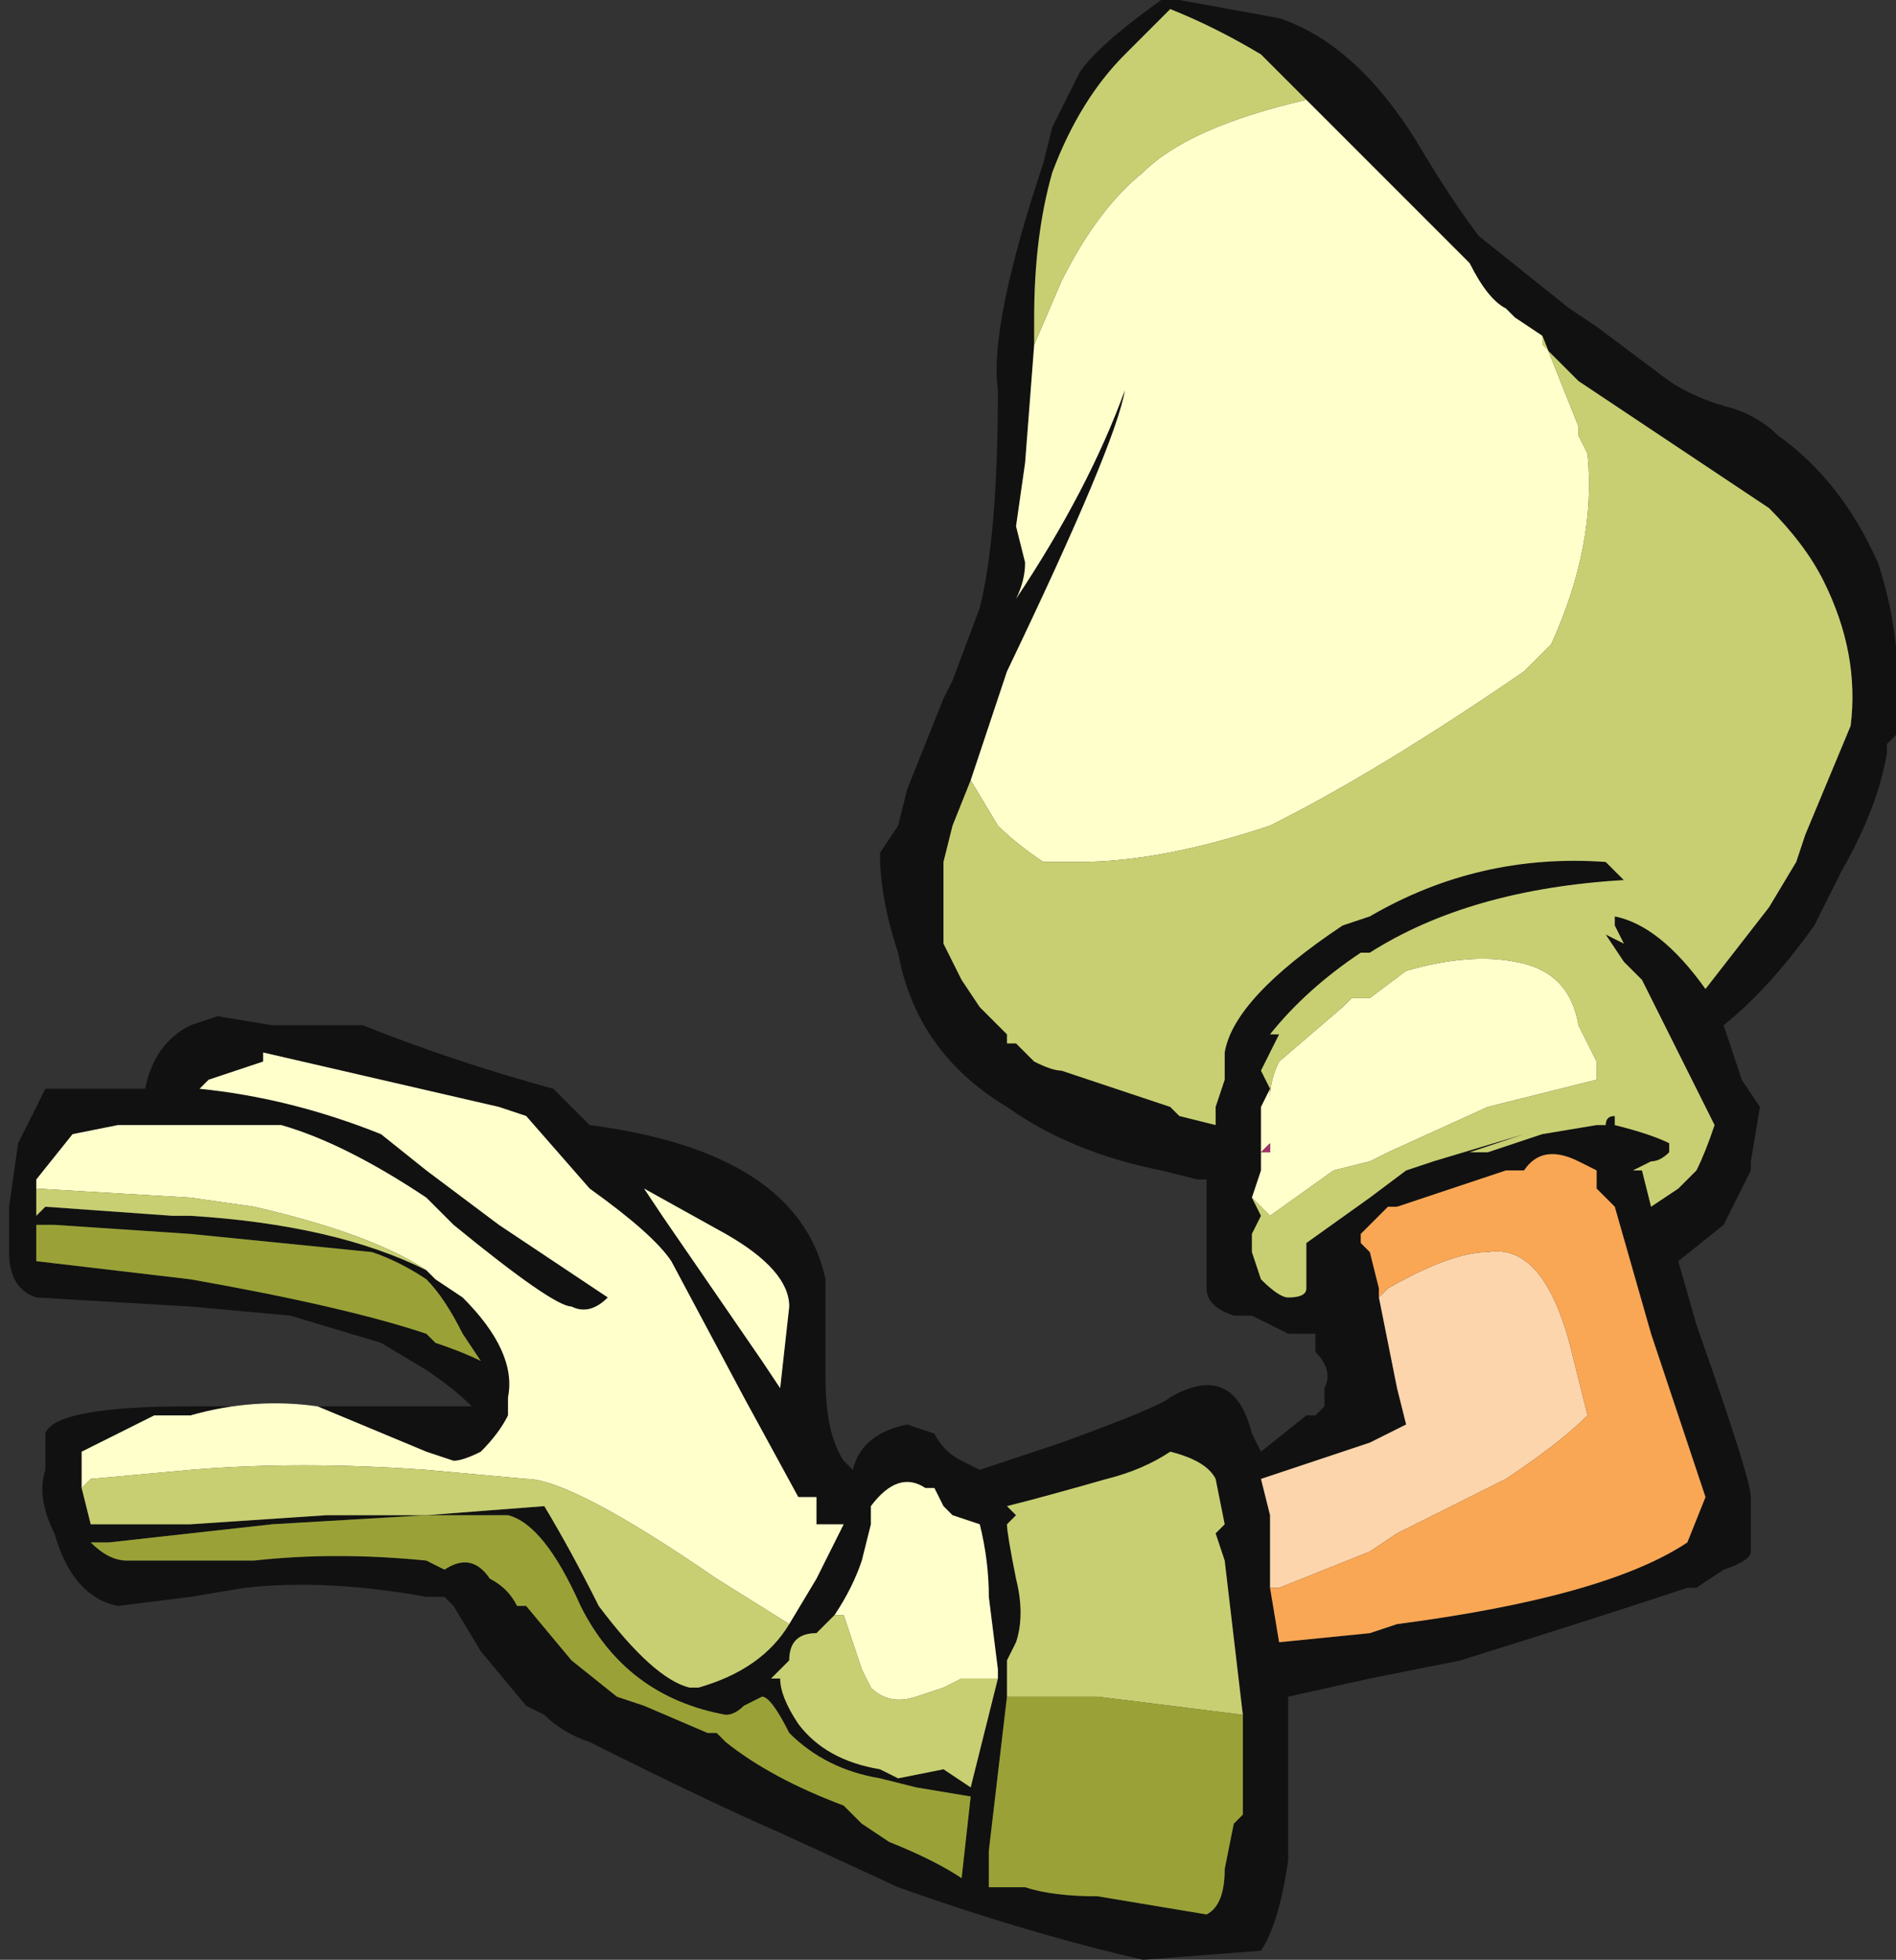 <?xml version="1.0" encoding="UTF-8" standalone="no"?>
<svg xmlns:ffdec="https://www.free-decompiler.com/flash" xmlns:xlink="http://www.w3.org/1999/xlink" ffdec:objectType="shape" height="10.8px" width="10.45px" xmlns="http://www.w3.org/2000/svg">
  <rect width="100%" height="100%" fill="#333333" stroke="none"/>
  <g transform="matrix(1.0, 0.0, 0.0, 1.0, 6.95, 10.3)">
    <path d="M0.1 -10.2 Q0.55 -10.05 0.9 -9.45 1.05 -9.2 1.2 -9.0 L1.7 -8.6 1.85 -8.5 2.25 -8.2 Q2.4 -8.1 2.6 -8.05 2.75 -8.0 2.85 -7.9 3.2 -7.65 3.4 -7.2 3.55 -6.75 3.5 -6.25 L3.45 -6.2 3.45 -6.15 Q3.4 -5.85 3.2 -5.5 L3.05 -5.2 Q2.8 -4.85 2.55 -4.65 L2.65 -4.35 2.75 -4.2 2.7 -3.9 2.7 -3.85 2.55 -3.55 2.3 -3.35 2.4 -3.0 Q2.7 -2.15 2.7 -2.05 L2.7 -1.75 Q2.7 -1.7 2.55 -1.65 L2.4 -1.55 2.35 -1.55 Q1.9 -1.4 1.1 -1.15 L0.6 -1.05 0.15 -0.95 0.15 -0.05 Q0.1 0.3 0.0 0.45 L-0.65 0.5 Q-1.3 0.35 -2.0 0.1 L-2.65 -0.2 Q-3.0 -0.35 -3.7 -0.7 -3.85 -0.75 -3.95 -0.85 L-4.05 -0.9 -4.3 -1.2 -4.45 -1.45 -4.5 -1.5 -4.6 -1.5 Q-5.15 -1.6 -5.6 -1.55 L-5.9 -1.5 -6.3 -1.45 Q-6.55 -1.5 -6.65 -1.85 -6.75 -2.05 -6.7 -2.2 L-6.7 -2.4 Q-6.65 -2.55 -5.9 -2.55 L-4.35 -2.55 Q-4.45 -2.65 -4.6 -2.75 L-4.85 -2.9 -5.35 -3.05 -5.9 -3.1 -6.75 -3.15 Q-6.9 -3.2 -6.9 -3.4 L-6.9 -3.65 -6.85 -4.0 -6.7 -4.3 -6.15 -4.3 Q-6.1 -4.55 -5.9 -4.65 L-5.75 -4.7 -5.45 -4.65 -4.95 -4.65 Q-4.45 -4.45 -3.9 -4.3 L-3.7 -4.1 Q-2.55 -3.95 -2.4 -3.25 L-2.4 -2.7 Q-2.4 -2.4 -2.3 -2.25 L-2.25 -2.2 Q-2.2 -2.4 -1.95 -2.45 L-1.8 -2.4 Q-1.75 -2.3 -1.65 -2.25 L-1.55 -2.2 -1.1 -2.35 Q-0.55 -2.55 -0.5 -2.6 -0.15 -2.8 -0.05 -2.4 L0.0 -2.3 0.25 -2.5 0.3 -2.5 0.35 -2.55 0.35 -2.65 Q0.4 -2.75 0.3 -2.85 L0.3 -2.95 0.15 -2.95 -0.05 -3.05 -0.15 -3.05 Q-0.3 -3.1 -0.3 -3.2 L-0.3 -3.8 -0.35 -3.8 -0.55 -3.85 Q-1.05 -3.95 -1.4 -4.2 -1.9 -4.5 -2.0 -5.05 -2.1 -5.35 -2.1 -5.6 L-2.0 -5.75 -1.95 -5.95 -1.75 -6.45 -1.7 -6.55 -1.55 -6.95 Q-1.45 -7.35 -1.45 -8.15 -1.5 -8.5 -1.2 -9.4 L-1.15 -9.6 -1.0 -9.9 Q-0.9 -10.05 -0.55 -10.3 L-0.45 -10.3 0.1 -10.2 M0.25 -9.75 L0.0 -10.0 Q-0.25 -10.15 -0.5 -10.25 L-0.75 -10.0 Q-1.0 -9.75 -1.15 -9.35 -1.25 -9.0 -1.25 -8.55 L-1.25 -8.4 -1.3 -7.75 -1.35 -7.4 -1.3 -7.2 Q-1.3 -7.1 -1.35 -7.0 -0.95 -7.6 -0.75 -8.15 -0.8 -7.85 -1.4 -6.6 L-1.6 -6.0 -1.7 -5.75 -1.75 -5.55 -1.75 -5.5 Q-1.75 -5.3 -1.75 -5.1 L-1.65 -4.9 -1.55 -4.75 -1.4 -4.6 -1.4 -4.55 -1.35 -4.55 -1.25 -4.45 Q-1.15 -4.4 -1.1 -4.4 L-0.5 -4.2 -0.45 -4.15 -0.25 -4.1 -0.25 -4.2 -0.2 -4.35 -0.2 -4.5 Q-0.15 -4.8 0.45 -5.2 L0.6 -5.25 Q1.2 -5.6 1.9 -5.55 L2.0 -5.45 Q1.15 -5.4 0.6 -5.05 L0.55 -5.05 Q0.25 -4.85 0.05 -4.6 L0.1 -4.6 0.0 -4.4 0.05 -4.3 0.0 -4.2 0.0 -3.85 -0.05 -3.7 0.0 -3.6 -0.05 -3.5 -0.05 -3.4 0.0 -3.25 Q0.1 -3.15 0.15 -3.15 0.25 -3.15 0.25 -3.2 L0.25 -3.45 0.6 -3.7 0.8 -3.85 0.95 -3.9 1.45 -4.05 1.15 -3.95 1.25 -3.95 1.55 -4.05 1.85 -4.1 1.9 -4.1 Q1.9 -4.15 1.95 -4.15 L1.95 -4.1 Q2.15 -4.05 2.25 -4.0 L2.25 -3.95 Q2.2 -3.9 2.15 -3.9 L2.05 -3.85 2.1 -3.85 2.15 -3.65 2.3 -3.75 2.4 -3.85 Q2.45 -3.95 2.5 -4.1 L2.1 -4.9 2.0 -5.0 1.9 -5.15 2.0 -5.1 1.95 -5.2 1.95 -5.25 Q2.2 -5.2 2.45 -4.85 L2.8 -5.3 2.95 -5.55 3.0 -5.7 3.25 -6.3 Q3.3 -6.7 3.1 -7.1 3.0 -7.3 2.8 -7.5 L1.75 -8.2 1.55 -8.4 1.55 -8.45 1.4 -8.55 1.35 -8.6 Q1.25 -8.65 1.15 -8.85 L0.25 -9.75 M0.05 -1.55 L0.1 -1.25 0.6 -1.3 0.75 -1.35 Q1.9 -1.5 2.35 -1.8 L2.45 -2.05 2.15 -2.95 1.95 -3.65 1.85 -3.75 1.85 -3.85 1.75 -3.9 Q1.55 -4.0 1.45 -3.85 L1.35 -3.85 0.75 -3.65 0.7 -3.65 0.55 -3.5 0.55 -3.45 0.6 -3.4 0.65 -3.2 0.65 -3.15 0.75 -2.65 0.8 -2.45 0.6 -2.35 0.0 -2.15 0.05 -1.95 0.05 -1.55 M-2.6 -1.35 L-2.45 -1.6 -2.3 -1.9 -2.45 -1.9 -2.45 -2.05 -2.55 -2.05 -2.85 -2.6 -3.25 -3.35 Q-3.35 -3.5 -3.7 -3.75 L-4.05 -4.15 -4.2 -4.2 -5.5 -4.5 -5.5 -4.45 Q-5.65 -4.4 -5.8 -4.35 L-5.85 -4.3 Q-5.35 -4.25 -4.85 -4.05 L-4.6 -3.85 -4.2 -3.55 -3.6 -3.15 Q-3.7 -3.05 -3.8 -3.1 -3.9 -3.1 -4.45 -3.55 L-4.6 -3.7 Q-5.05 -4.0 -5.4 -4.1 L-6.3 -4.1 -6.55 -4.05 -6.75 -3.8 -6.75 -3.75 -6.75 -3.6 -6.7 -3.65 -6.0 -3.6 -5.9 -3.6 Q-5.1 -3.55 -4.6 -3.3 L-4.55 -3.25 -4.4 -3.15 Q-4.1 -2.85 -4.15 -2.6 L-4.15 -2.5 Q-4.2 -2.4 -4.3 -2.3 -4.4 -2.25 -4.45 -2.25 L-4.6 -2.3 -5.2 -2.55 Q-5.55 -2.6 -5.9 -2.5 L-6.1 -2.5 Q-6.4 -2.35 -6.5 -2.3 L-6.5 -2.1 -6.45 -1.9 -6.35 -1.9 Q-6.25 -1.9 -5.9 -1.9 L-5.15 -1.95 -4.6 -1.95 -3.95 -2.0 Q-3.8 -1.75 -3.65 -1.45 -3.35 -1.05 -3.15 -1.0 L-3.1 -1.0 Q-2.75 -1.1 -2.6 -1.35 M-6.75 -3.55 L-6.75 -3.35 -5.9 -3.25 Q-5.05 -3.1 -4.6 -2.95 L-4.55 -2.9 Q-4.4 -2.85 -4.3 -2.8 L-4.4 -2.95 Q-4.5 -3.15 -4.6 -3.25 -4.75 -3.35 -4.9 -3.4 L-5.9 -3.5 -6.65 -3.55 -6.75 -3.55 M-6.45 -1.8 Q-6.35 -1.7 -6.25 -1.7 L-5.55 -1.7 Q-5.1 -1.75 -4.6 -1.7 L-4.5 -1.65 Q-4.35 -1.75 -4.25 -1.6 -4.15 -1.55 -4.1 -1.45 L-4.05 -1.45 -3.8 -1.15 -3.55 -0.95 -3.4 -0.9 -3.05 -0.75 -3.0 -0.75 -2.95 -0.7 Q-2.7 -0.5 -2.3 -0.35 L-2.2 -0.25 -2.05 -0.15 Q-1.8 -0.05 -1.65 0.05 L-1.6 -0.4 -1.9 -0.45 -2.1 -0.5 Q-2.4 -0.55 -2.6 -0.75 -2.7 -0.95 -2.75 -0.95 L-2.85 -0.9 Q-2.9 -0.85 -2.95 -0.85 -3.5 -0.95 -3.75 -1.45 -3.95 -1.9 -4.15 -1.95 L-4.6 -1.95 -5.45 -1.9 -6.35 -1.8 -6.45 -1.8 M-1.7 -6.45 L-1.7 -6.45 M-3.3 -3.6 L-2.75 -2.8 -2.65 -2.65 -2.6 -3.1 Q-2.6 -3.3 -2.95 -3.5 L-3.4 -3.75 -3.3 -3.6 M-0.1 -0.85 L-0.2 -1.7 -0.25 -1.85 -0.2 -1.9 -0.25 -2.15 Q-0.3 -2.25 -0.5 -2.3 -0.65 -2.2 -0.85 -2.15 -1.2 -2.05 -1.4 -2.0 L-1.35 -1.95 -1.4 -1.9 Q-1.4 -1.85 -1.35 -1.6 -1.3 -1.4 -1.35 -1.25 L-1.4 -1.15 -1.4 -0.95 -1.5 -0.1 -1.5 0.1 -1.3 0.1 Q-1.15 0.15 -0.9 0.15 L-0.3 0.25 Q-0.2 0.2 -0.2 0.0 L-0.15 -0.25 -0.1 -0.3 -0.1 -0.85 M-1.45 -1.05 L-1.45 -1.1 -1.5 -1.5 Q-1.5 -1.7 -1.55 -1.9 L-1.7 -1.95 -1.75 -2.0 -1.8 -2.1 -1.85 -2.1 Q-2.0 -2.2 -2.15 -2.0 L-2.15 -1.9 -2.2 -1.7 Q-2.25 -1.55 -2.35 -1.4 L-2.45 -1.3 Q-2.6 -1.3 -2.6 -1.15 L-2.7 -1.05 -2.65 -1.05 Q-2.65 -0.95 -2.55 -0.8 -2.4 -0.6 -2.1 -0.55 L-2.0 -0.5 -1.75 -0.55 -1.6 -0.45 -1.45 -1.05 M-0.75 -0.25 L-0.75 -0.25" fill="#111111" fill-rule="evenodd" stroke="none"/>
    <path d="M0.25 -9.75 L1.15 -8.85 Q1.25 -8.65 1.35 -8.6 L1.4 -8.55 1.55 -8.45 1.75 -7.95 1.75 -7.9 1.8 -7.8 Q1.85 -7.3 1.6 -6.75 L1.45 -6.6 Q0.65 -6.05 0.05 -5.75 -0.55 -5.55 -1.0 -5.55 L-1.2 -5.55 Q-1.35 -5.65 -1.45 -5.75 L-1.6 -6.0 -1.4 -6.6 Q-0.8 -7.85 -0.75 -8.15 -0.95 -7.6 -1.35 -7.0 -1.3 -7.1 -1.3 -7.2 L-1.35 -7.4 -1.3 -7.75 -1.25 -8.4 -1.1 -8.75 Q-0.9 -9.15 -0.65 -9.35 -0.4 -9.6 0.25 -9.75 M-0.05 -3.7 L0.0 -3.85 0.0 -4.2 0.05 -4.3 0.05 -4.25 Q0.05 -4.35 0.1 -4.45 L0.45 -4.75 0.5 -4.8 0.6 -4.8 0.8 -4.95 Q1.15 -5.05 1.4 -5.0 1.7 -4.95 1.75 -4.65 L1.85 -4.45 1.85 -4.35 1.25 -4.2 0.7 -3.95 0.6 -3.9 0.4 -3.85 0.05 -3.6 -0.05 -3.7 M0.05 -4.0 L0.0 -3.95 0.05 -3.95 0.05 -4.0 M-6.75 -3.75 L-6.75 -3.8 -6.55 -4.05 -6.3 -4.1 -5.4 -4.1 Q-5.05 -4.0 -4.6 -3.7 L-4.45 -3.55 Q-3.9 -3.1 -3.8 -3.1 -3.7 -3.05 -3.6 -3.15 L-4.2 -3.55 -4.6 -3.85 -4.85 -4.05 Q-5.35 -4.25 -5.85 -4.3 L-5.8 -4.35 Q-5.65 -4.4 -5.5 -4.45 L-5.5 -4.5 -4.2 -4.2 -4.05 -4.15 -3.7 -3.75 Q-3.35 -3.5 -3.25 -3.35 L-2.85 -2.6 -2.55 -2.05 -2.45 -2.05 -2.45 -1.9 -2.3 -1.9 -2.45 -1.6 -2.6 -1.35 -3.0 -1.6 Q-3.8 -2.15 -4.05 -2.15 L-4.6 -2.2 Q-5.3 -2.25 -5.9 -2.2 L-6.45 -2.15 -6.5 -2.1 -6.5 -2.3 Q-6.4 -2.35 -6.1 -2.5 L-5.9 -2.5 Q-5.55 -2.6 -5.2 -2.55 L-4.6 -2.3 -4.45 -2.25 Q-4.4 -2.25 -4.3 -2.3 -4.2 -2.4 -4.15 -2.5 L-4.15 -2.6 Q-4.1 -2.85 -4.4 -3.15 L-4.55 -3.25 -4.6 -3.3 Q-4.9 -3.5 -5.55 -3.65 L-5.9 -3.7 -6.75 -3.75 M-3.3 -3.6 L-3.4 -3.75 -2.95 -3.5 Q-2.6 -3.3 -2.6 -3.1 L-2.65 -2.65 -2.75 -2.8 -3.3 -3.6 M-2.35 -1.4 Q-2.25 -1.55 -2.2 -1.7 L-2.15 -1.9 -2.15 -2.0 Q-2.0 -2.2 -1.85 -2.1 L-1.8 -2.1 -1.75 -2.0 -1.7 -1.95 -1.55 -1.9 Q-1.5 -1.7 -1.5 -1.5 L-1.45 -1.1 -1.45 -1.05 -1.65 -1.05 -1.75 -1.0 -1.9 -0.95 Q-2.05 -0.9 -2.15 -1.0 L-2.2 -1.1 -2.3 -1.4 -2.35 -1.4" fill="#ffffcc" fill-rule="evenodd" stroke="none"/>
    <path d="M-1.25 -8.4 L-1.25 -8.55 Q-1.25 -9.0 -1.15 -9.35 -1.0 -9.75 -0.75 -10.0 L-0.5 -10.25 Q-0.25 -10.15 0.0 -10.0 L0.25 -9.75 Q-0.4 -9.6 -0.65 -9.35 -0.9 -9.15 -1.1 -8.75 L-1.25 -8.4 M1.55 -8.45 L1.55 -8.4 1.75 -8.2 2.8 -7.5 Q3.0 -7.3 3.1 -7.1 3.3 -6.7 3.25 -6.3 L3.0 -5.7 2.95 -5.55 2.8 -5.3 2.45 -4.85 Q2.2 -5.2 1.95 -5.25 L1.95 -5.2 2.0 -5.1 1.9 -5.15 2.0 -5.0 2.1 -4.9 2.5 -4.1 Q2.45 -3.95 2.4 -3.85 L2.3 -3.75 2.15 -3.65 2.1 -3.85 2.05 -3.85 2.15 -3.9 Q2.2 -3.9 2.25 -3.95 L2.25 -4.0 Q2.15 -4.05 1.95 -4.1 L1.95 -4.15 Q1.9 -4.15 1.9 -4.1 L1.85 -4.1 1.55 -4.05 1.25 -3.95 1.15 -3.95 1.45 -4.05 0.95 -3.9 0.8 -3.85 0.6 -3.7 0.25 -3.45 0.25 -3.2 Q0.25 -3.15 0.15 -3.15 0.1 -3.15 0.0 -3.25 L-0.05 -3.4 -0.05 -3.5 0.0 -3.6 -0.05 -3.7 0.05 -3.6 0.4 -3.85 0.6 -3.9 0.7 -3.95 1.25 -4.2 1.85 -4.35 1.85 -4.45 1.75 -4.65 Q1.7 -4.95 1.4 -5.0 1.15 -5.05 0.8 -4.95 L0.6 -4.8 0.5 -4.8 0.45 -4.75 0.1 -4.45 Q0.05 -4.35 0.05 -4.25 L0.05 -4.3 0.0 -4.4 0.1 -4.6 0.05 -4.6 Q0.25 -4.85 0.55 -5.05 L0.6 -5.05 Q1.15 -5.4 2.0 -5.45 L1.9 -5.55 Q1.2 -5.6 0.6 -5.25 L0.45 -5.2 Q-0.15 -4.8 -0.2 -4.5 L-0.2 -4.35 -0.25 -4.2 -0.25 -4.1 -0.45 -4.15 -0.5 -4.2 -1.1 -4.4 Q-1.15 -4.4 -1.25 -4.45 L-1.35 -4.55 -1.4 -4.55 -1.4 -4.6 -1.55 -4.75 -1.65 -4.9 -1.75 -5.1 Q-1.75 -5.3 -1.75 -5.5 L-1.75 -5.55 -1.7 -5.75 -1.6 -6.0 -1.45 -5.75 Q-1.35 -5.65 -1.2 -5.55 L-1.0 -5.55 Q-0.55 -5.55 0.05 -5.75 0.65 -6.05 1.45 -6.6 L1.6 -6.75 Q1.85 -7.3 1.8 -7.8 L1.75 -7.9 1.75 -7.95 1.55 -8.45 M-2.6 -1.35 Q-2.75 -1.1 -3.1 -1.0 L-3.15 -1.0 Q-3.35 -1.05 -3.65 -1.45 -3.8 -1.75 -3.95 -2.0 L-4.6 -1.95 -5.15 -1.95 -5.9 -1.9 Q-6.25 -1.9 -6.35 -1.9 L-6.45 -1.9 -6.5 -2.1 -6.45 -2.15 -5.9 -2.2 Q-5.3 -2.25 -4.6 -2.2 L-4.05 -2.15 Q-3.8 -2.15 -3.0 -1.6 L-2.6 -1.35 M-4.55 -3.25 L-4.6 -3.3 Q-5.1 -3.55 -5.9 -3.6 L-6.0 -3.6 -6.7 -3.65 -6.75 -3.6 -6.75 -3.75 -5.9 -3.7 -5.55 -3.65 Q-4.9 -3.5 -4.6 -3.3 L-4.55 -3.25 M-1.4 -0.95 L-1.4 -1.15 -1.35 -1.25 Q-1.3 -1.4 -1.35 -1.6 -1.4 -1.85 -1.4 -1.9 L-1.35 -1.95 -1.4 -2.0 Q-1.2 -2.05 -0.85 -2.15 -0.65 -2.2 -0.5 -2.3 -0.3 -2.25 -0.25 -2.15 L-0.2 -1.9 -0.25 -1.85 -0.2 -1.7 -0.1 -0.85 -0.9 -0.95 -1.4 -0.95 M-2.35 -1.4 L-2.3 -1.4 -2.2 -1.1 -2.15 -1.0 Q-2.05 -0.9 -1.9 -0.95 L-1.75 -1.0 -1.65 -1.05 -1.45 -1.05 -1.6 -0.45 -1.75 -0.55 -2.0 -0.5 -2.1 -0.55 Q-2.4 -0.6 -2.55 -0.8 -2.65 -0.95 -2.65 -1.05 L-2.7 -1.05 -2.6 -1.15 Q-2.6 -1.3 -2.45 -1.3 L-2.35 -1.4" fill="#c8cf72" fill-rule="evenodd" stroke="none"/>
    <path d="M0.05 -4.0 L0.05 -3.95 0.0 -3.95 0.05 -4.0" fill="#a33267" fill-rule="evenodd" stroke="none"/>
    <path d="M-1.7 -6.45 L-1.7 -6.45" fill="#cc6666" fill-rule="evenodd" stroke="none"/>
    <path d="M-6.75 -3.55 L-6.65 -3.55 -5.9 -3.5 -4.9 -3.4 Q-4.75 -3.35 -4.6 -3.25 -4.5 -3.15 -4.4 -2.95 L-4.3 -2.8 Q-4.4 -2.85 -4.55 -2.9 L-4.6 -2.95 Q-5.05 -3.1 -5.9 -3.25 L-6.75 -3.35 -6.75 -3.55 M-6.45 -1.8 L-6.35 -1.8 -5.45 -1.9 -4.6 -1.95 -4.15 -1.95 Q-3.95 -1.9 -3.75 -1.45 -3.5 -0.95 -2.95 -0.85 -2.9 -0.85 -2.85 -0.9 L-2.75 -0.95 Q-2.7 -0.95 -2.6 -0.75 -2.4 -0.55 -2.1 -0.5 L-1.9 -0.45 -1.6 -0.4 -1.65 0.05 Q-1.8 -0.05 -2.05 -0.15 L-2.2 -0.25 -2.3 -0.35 Q-2.7 -0.5 -2.95 -0.7 L-3.0 -0.75 -3.05 -0.75 -3.4 -0.9 -3.55 -0.95 -3.8 -1.15 -4.05 -1.45 -4.1 -1.45 Q-4.15 -1.55 -4.25 -1.6 -4.35 -1.75 -4.5 -1.65 L-4.6 -1.7 Q-5.1 -1.75 -5.55 -1.7 L-6.25 -1.7 Q-6.35 -1.7 -6.45 -1.8 M-0.1 -0.85 L-0.1 -0.3 -0.15 -0.25 -0.2 0.0 Q-0.2 0.2 -0.3 0.25 L-0.9 0.15 Q-1.15 0.15 -1.3 0.1 L-1.5 0.1 -1.5 -0.1 -1.4 -0.95 -0.9 -0.95 -0.1 -0.85 M-0.75 -0.25 L-0.75 -0.25" fill="#9aa237" fill-rule="evenodd" stroke="none"/>
    <path d="M0.05 -1.55 L0.05 -1.95 0.0 -2.15 0.6 -2.35 0.8 -2.45 0.75 -2.65 0.65 -3.15 0.7 -3.2 Q1.05 -3.4 1.25 -3.4 1.55 -3.45 1.7 -2.9 L1.8 -2.5 Q1.65 -2.35 1.35 -2.15 L0.75 -1.85 0.6 -1.75 0.1 -1.55 0.05 -1.55" fill="#fcd5ad" fill-rule="evenodd" stroke="none"/>
    <path d="M0.65 -3.15 L0.65 -3.2 0.6 -3.4 0.55 -3.45 0.55 -3.5 0.7 -3.65 0.75 -3.65 1.35 -3.85 1.45 -3.85 Q1.55 -4.0 1.75 -3.9 L1.85 -3.85 1.85 -3.75 1.95 -3.65 2.15 -2.95 2.45 -2.05 2.35 -1.8 Q1.9 -1.5 0.75 -1.35 L0.6 -1.3 0.1 -1.25 0.05 -1.55 0.1 -1.55 0.6 -1.75 0.75 -1.85 1.35 -2.15 Q1.65 -2.35 1.8 -2.5 L1.7 -2.9 Q1.55 -3.45 1.25 -3.4 1.05 -3.4 0.7 -3.2 L0.65 -3.15" fill="#f9a755" fill-rule="evenodd" stroke="none"/>
  </g>
</svg>
